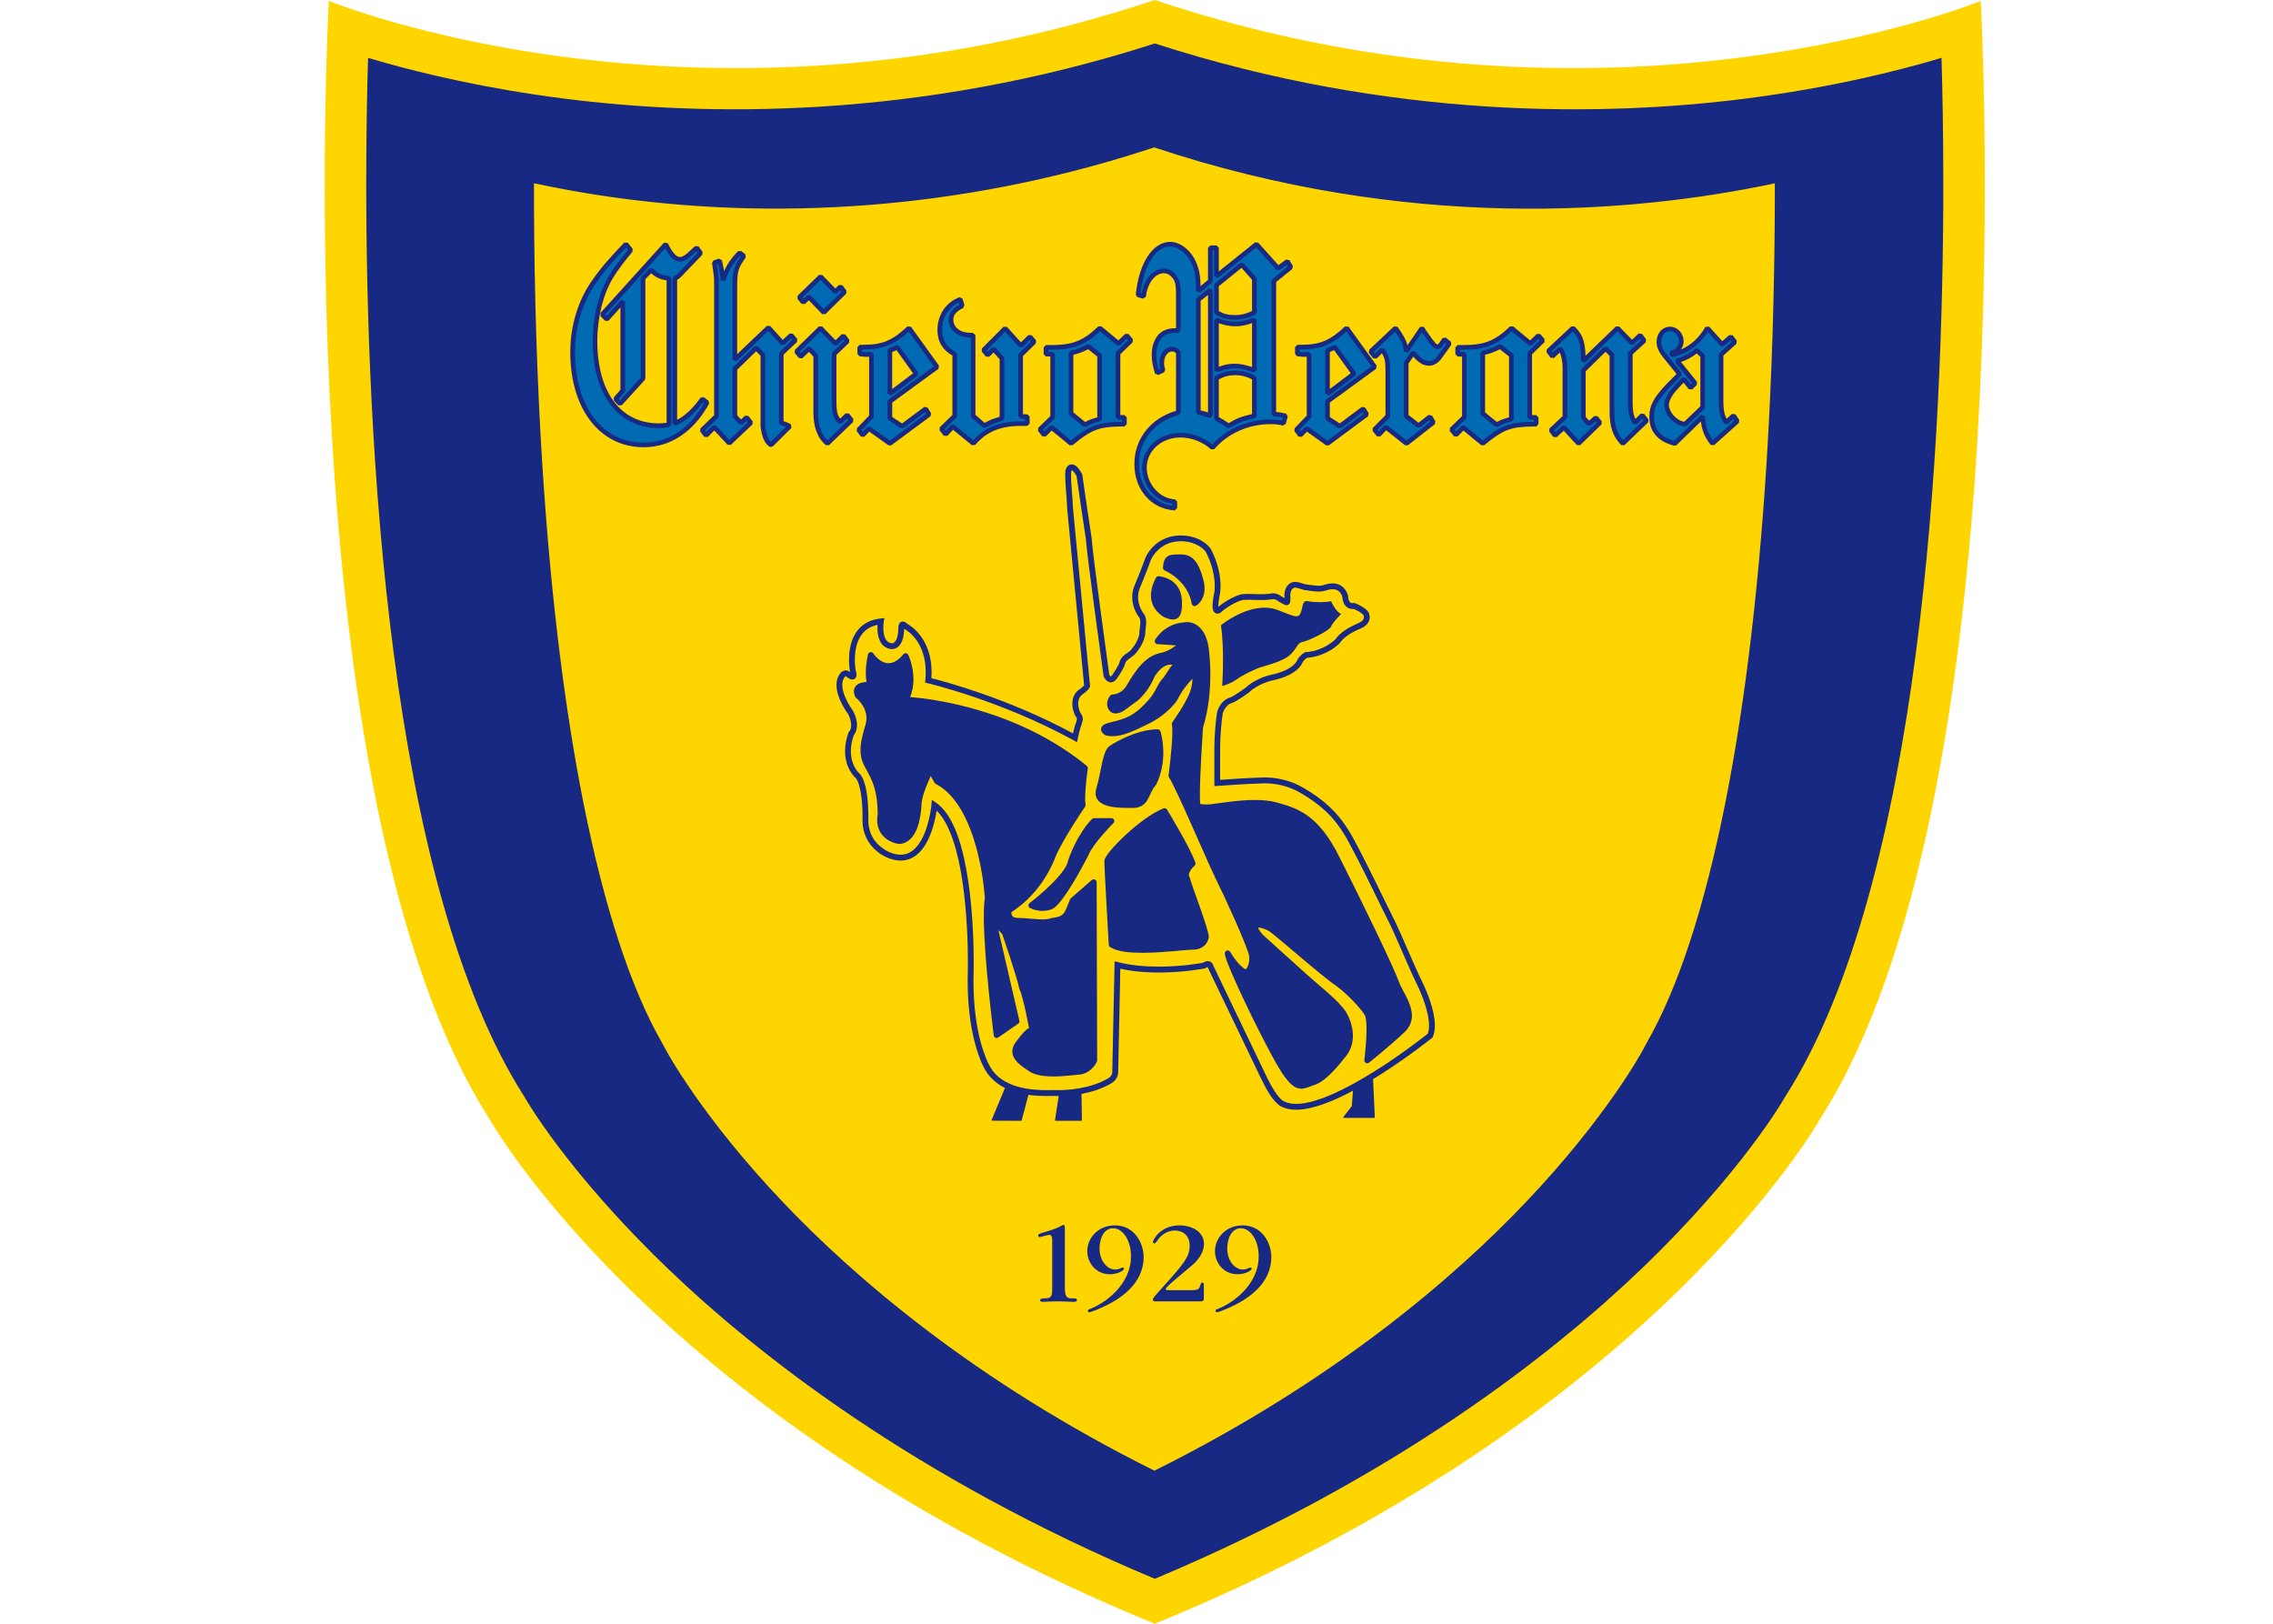 <?xml version="1.0" encoding="UTF-8" standalone="no"?>
<!-- Created with Inkscape (http://www.inkscape.org/) -->

<svg
   xmlns:dc="http://purl.org/dc/elements/1.1/"
   xmlns:cc="http://creativecommons.org/ns#"
   xmlns:rdf="http://www.w3.org/1999/02/22-rdf-syntax-ns#"
   xmlns:svg="http://www.w3.org/2000/svg"
   xmlns="http://www.w3.org/2000/svg"
   version="1.0"
   width="280"
   height="200"
   viewBox="0 0 280 200"
   id="Ebene_1"
   xml:space="preserve"><defs
     id="defs91" /><path
     d="m 142.25,200 c 61.239,-25.044 81.97,-62.195 81.97,-62.195 C 249.508,98.256 243.995,0.109 243.995,0.109 c 0,0 -45.511,18.705 -101.745,-0.109 C 86.017,18.814 40.508,0.11 40.508,0.11 c 0,0 -5.513,98.147 19.773,137.695 0,-3.6e-4 20.734,37.151 81.969,62.195"
     id="path3"
     style="fill:#ffd500" /><path
     d="m 69.652,12.166 c -9.823,-1.242 -17.681,-3.144 -22.546,-4.526 -0.632,-0.18 -1.214,-0.348 -1.769,-0.511 -0.115,3.844 -0.222,9.152 -0.222,15.496 0,30.9 2.556,85.997 19.459,112.435 l 0.152,0.25 c 0.049,0.09 5.183,9.07 17.486,20.891 11.114,10.677 30.502,25.876 60.039,38.264 29.538,-12.389 48.926,-27.587 60.041,-38.264 12.302,-11.821 17.435,-20.801 17.483,-20.891 l 0.152,-0.25 c 16.904,-26.438 19.46,-81.535 19.46,-112.435 0,-6.345 -0.107,-11.652 -0.222,-15.499 -5.364,1.61 -13.715,3.701 -24.319,5.041 -17.005,2.147 -43.288,2.658 -72.596,-6.814 -29.306,9.471 -55.588,8.96 -72.599,6.813"
     id="path5"
     style="fill:#172983" /><path
     d="m 75.488,24.297 c -3.297,-0.461 -6.531,-1.054 -9.711,-1.722 0,0.115 0,0.225 0,0.34 0,8.669 0.184,19.256 0.805,30.52 1.927,34.943 7.251,61.594 14.987,75.036 l 0.478,0.891 -0.063,-0.126 c 0.044,0.084 4.345,8.222 14.584,18.966 8.708,9.14 23.496,21.942 45.637,32.942 22.14,-11 36.928,-23.802 45.636,-32.942 10.236,-10.745 14.541,-18.882 14.586,-18.966 l -0.065,0.126 0.477,-0.891 c 7.736,-13.442 13.06,-40.091 14.985,-75.034 0.624,-11.267 0.812,-21.852 0.812,-30.523 0,-0.112 -0.003,-0.216 -0.003,-0.331 -17.792,3.765 -45.283,5.948 -76.455,-4.428 -21.49,7.125 -44.43,9.267 -66.691,6.142"
     id="path7"
     style="fill:#ffd500" /><path
     d="m 129.618,153.11 c 0,-0.61 0,-1.009 -0.357,-1.009 -0.193,0 -1.156,0.281 -1.186,0.281 -0.149,0 -0.178,-0.132 -0.178,-0.205 0,-0.152 0.09,-0.208 0.637,-0.371 0.653,-0.194 1.441,-0.433 1.93,-0.669 0.357,-0.18 0.385,-0.253 0.518,-0.253 0.193,0 0.193,0.135 0.193,0.385 v 7.314 c 0,1.057 0.195,1.338 0.832,1.338 0.459,0 0.653,0 0.653,0.208 0,0.222 -0.236,0.222 -0.429,0.222 -0.299,0 -0.982,-0.059 -2.168,-0.059 -0.638,0 -1.455,0.059 -1.588,0.059 -0.15,0 -0.343,0 -0.343,-0.208 0,-0.222 0.386,-0.222 0.565,-0.222 0.86,0 0.92,-0.295 0.92,-1.248 v -5.563"
     id="path9"
     style="fill:#172983" /><path
     d="m 136.117,160.871 c -0.52,0.25 -1.678,0.756 -1.916,0.756 -0.16,0 -0.193,-0.101 -0.193,-0.163 0,-0.104 0.06,-0.163 0.225,-0.222 1.735,-0.638 5.087,-2.894 5.087,-6.513 0,-2.003 -1.039,-3.445 -2.196,-3.445 -1.231,0 -1.675,1.442 -1.675,2.467 0,1.644 1.007,2.625 1.928,2.625 0.326,0 0.551,-0.104 0.785,-0.208 0.032,-0.014 0.104,-0.042 0.164,-0.042 0.074,0 0.132,0.07 0.132,0.146 0,0.205 -0.77,0.68 -1.719,0.68 -1.782,0 -2.803,-1.453 -2.803,-2.833 0,-1.705 1.425,-3.189 3.38,-3.189 2.478,0 3.563,2.239 3.563,3.903 3.7e-4,3.321 -2.937,5.164 -4.762,6.038"
     id="path11"
     style="fill:#172983" /><path
     d="m 148.298,159.949 c 0,0.152 -0.028,0.343 -0.371,0.343 h -5.608 c -0.132,0 -0.31,-0.031 -0.31,-0.191 0,-0.211 0.206,-0.433 1.378,-1.725 2.447,-2.725 3.161,-3.605 3.161,-4.912 0,-1.734 -1.396,-1.899 -1.827,-1.899 -0.917,0 -1.661,0.537 -2.078,1.129 -0.264,0.385 -0.339,0.461 -0.457,0.461 -0.107,0 -0.164,-0.104 -0.164,-0.18 0,-0.236 0.92,-2.045 3.264,-2.045 1.512,0 3.026,0.773 3.026,2.27 0,1.366 -1.158,2.388 -1.425,2.61 l -2.284,1.93 c -0.475,0.399 -1.007,0.919 -1.007,1.023 0,0.135 0.101,0.149 0.414,0.149 h 2.922 c 0.714,0 0.832,-0.222 0.95,-0.669 0.062,-0.177 0.104,-0.267 0.236,-0.267 0.18,0 0.18,0.225 0.18,0.329 v 1.644"
     id="path13"
     style="fill:#172983" /><path
     d="m 151.844,160.871 c -0.52,0.25 -1.675,0.756 -1.916,0.756 -0.16,0 -0.191,-0.101 -0.191,-0.163 0,-0.104 0.062,-0.163 0.225,-0.222 1.734,-0.638 5.089,-2.894 5.089,-6.513 0,-2.003 -1.043,-3.445 -2.197,-3.445 -1.234,0 -1.675,1.442 -1.675,2.467 0,1.644 1.006,2.625 1.928,2.625 0.329,0 0.548,-0.104 0.784,-0.208 0.034,-0.014 0.107,-0.042 0.166,-0.042 0.076,0 0.132,0.07 0.132,0.146 0,0.205 -0.77,0.68 -1.719,0.68 -1.782,0 -2.804,-1.453 -2.804,-2.833 0,-1.705 1.425,-3.189 3.383,-3.189 2.478,0 3.56,2.239 3.56,3.903 3.7e-4,3.321 -2.936,5.164 -4.762,6.038"
     id="path15"
     style="fill:#172983" /><path
     d="m 87.273,49.353 -0.59,-0.438 -0.409,0.073 c -0.724,1.123 -1.881,2.231 -2.863,2.721 v -17.249 c 0.113,-0.055 0.216,-0.115 0.332,-0.216 0.167,-0.143 0.363,-0.353 0.774,-0.791 l 2.002,-2.082 0.022,-0.369 -0.492,-0.655 -0.42,-0.039 -0.955,0.874 c -0.395,0.343 -0.719,0.482 -0.893,0.476 -0.404,0.024 -0.938,-0.468 -1.514,-1.702 l -0.469,-0.069 -7.826,8.657 0.005,0.388 0.561,0.585 0.417,-0.007 1.474,-1.64 v 10.146 l -0.815,0.939 0.009,0.383 0.558,0.585 0.416,-0.005 2.825,-3.104 0.074,-0.192 v -12.23 l 0.713,-0.736 c 0.592,0.522 1.132,0.763 1.909,0.874 v 17.541 c -0.373,0.051 -0.603,0.075 -0.998,0.075 -4.608,-0.008 -7.517,-3.773 -7.539,-10.089 -0.001,-2.949 0.718,-5.865 1.994,-7.922 0.551,-0.897 1.232,-1.796 2.346,-3.147 l 0.001,-0.361 -0.593,-0.731 -0.427,-0.017 c -1.743,1.827 -2.841,3.048 -3.938,4.637 -1.746,2.426 -2.712,5.621 -2.713,8.855 0,3.445 0.882,6.363 2.458,8.435 1.572,2.072 3.855,3.283 6.569,3.279 0.004,0 0.008,0 0.011,0 3.333,0 6.162,-1.913 8.062,-5.37 l -0.079,-0.366 z"
     id="path17"
     style="fill:#172983" /><path
     d="m 96.525,51.881 v -8.201 l 1.654,-1.559 0.022,-0.391 -0.527,-0.621 -0.412,-0.024 -0.84,0.787 -1.546,-1.719 -0.408,-0.016 -3.662,3.487 v -8.248 c 0.015,-2.013 0.098,-2.316 1.064,-3.667 l -0.057,-0.395 -0.525,-0.401 -0.379,0.029 c -0.789,0.818 -1.303,1.543 -1.704,2.446 -0.069,-0.407 -0.149,-0.765 -0.28,-1.327 l -0.367,-0.206 -0.656,0.219 -0.192,0.311 c 0.264,1.843 0.258,1.64 0.26,2.699 v 16.058 l -1.689,1.632 -0.029,0.376 0.495,0.658 0.429,0.03 0.81,-0.813 1.64,1.757 0.404,0.012 2.662,-2.517 0.027,-0.385 -0.527,-0.66 -0.419,-0.029 -0.483,0.462 -0.482,-0.514 v -5.612 l 2.34,-2.273 0.542,0.555 7.2e-4,8.656 c 0.028,0.044 0.075,1.885 1.138,2.574 l 0.345,-0.043 2.322,-2.301 -0.078,-0.46 c -0.375,-0.179 -0.565,-0.275 -0.893,-0.366 z"
     id="path19"
     style="fill:#172983" /><polygon
     points="174.245,98.418 169.779,93.821 168.663,93.805 161.384,100.882 161.317,101.938 162.688,103.657 163.849,103.736 165.186,102.458 169.737,107.152 170.855,107.167 177.951,100.198 178.03,99.165 176.67,97.336 175.495,97.235 "
     transform="matrix(0.361,0,0,0.361,40,-5.3387182e-6)"
     id="polygon21"
     style="fill:#172983" /><path
     d="m 104.16,50.913 -0.655,0.645 c -0.335,-0.376 -0.462,-0.858 -0.47,-1.976 v -5.867 l 1.554,-1.486 0.032,-0.375 -0.492,-0.661 -0.426,-0.035 -0.783,0.753 -1.643,-1.696 -0.403,-0.006 -2.959,2.886 -0.018,0.387 0.527,0.624 0.416,0.021 0.811,-0.787 0.548,0.585 v 6.789 c -0.004,1.871 0.48,3.22 1.544,4.125 l 0.382,-0.011 2.961,-2.849 0.025,-0.384 -0.527,-0.658 -0.422,-0.026 z"
     id="path23"
     style="fill:#172983" /><path
     d="m 111.79,40.206 c -1.893,1.761 -3.104,2.252 -5.393,2.263 h -0.491 l -0.285,0.285 v 0.84 l 0.253,0.283 c 0.33,0.037 0.581,0.071 0.754,0.072 0.163,3.6e-4 0.286,3.6e-4 0.437,-0.008 v 7.243 l -1.497,1.562 -0.023,0.367 0.492,0.658 0.432,0.029 0.618,-0.63 2.368,1.686 0.335,-0.004 4.832,-3.579 0.073,-0.379 -0.429,-0.694 -0.412,-0.078 -2.733,2.036 -1.214,-0.793 v -1.78 l 5.698,-4.155 0.062,-0.397 -3.449,-4.786 -0.427,-0.041 z m -1.886,7.71 v -4.565 c 0.208,-0.081 0.341,-0.142 0.531,-0.218 l 2.042,2.846 -2.573,1.937 z"
     id="path25"
     style="fill:#172983" /><path
     d="m 126.676,41.272 -0.907,0.887 -1.739,-1.898 -0.412,-0.009 -2.661,2.667 -0.022,0.378 0.491,0.618 0.421,0.028 0.546,-0.524 0.749,0.83 v 7.093 c -0.948,0.285 -1.187,0.378 -1.85,0.745 l -1.133,-0.989 7.3e-4,-9.806 -0.285,-0.285 c -0.443,-7.2e-4 -0.647,-0.036 -0.951,-0.071 -0.901,-0.167 -1.491,-0.795 -1.49,-1.543 0.008,-0.599 0.301,-0.993 1.222,-1.461 l 0.148,-0.334 -0.231,-0.804 -0.371,-0.189 c -1.63,0.589 -2.722,2.166 -2.72,4.03 -0.012,1.418 0.648,2.478 1.842,3.163 v 7.31 l -1.558,1.52 -0.024,0.382 0.524,0.658 0.431,0.018 0.707,-0.753 2.326,1.91 0.399,-0.036 c 1.395,-1.646 3.119,-2.34 5.6,-2.346 h 0.821 l 0.285,-0.285 v -0.84 l -0.233,-0.28 c -0.224,-0.042 -0.413,-0.041 -0.513,-0.041 -0.022,0 -0.047,0 -0.075,0 v -7.158 l 1.589,-1.56 0.018,-0.388 -0.527,-0.618 -0.417,-0.019 z"
     id="path27"
     style="fill:#172983" /><path
     d="m 138.609,41.125 -0.836,0.806 -2.105,-1.738 -0.38,0.015 c -1.849,1.79 -3.189,2.282 -5.717,2.294 h -0.722 l -0.285,0.285 v 0.843 l 0.285,0.285 h 0.535 v 7.336 l -1.492,1.453 -0.023,0.383 0.527,0.655 0.423,0.023 0.735,-0.731 2.202,1.809 0.364,-0.002 c 2.333,-1.951 3.322,-2.293 6.094,-2.308 h 0.296 l 0.285,-0.284 v -0.841 l -0.285,-0.285 h -0.504 v -7.485 l 1.525,-1.487 0.018,-0.389 -0.528,-0.618 -0.414,-0.02 z m -3.439,2.787 v 7.495 c -0.631,0.165 -0.94,0.274 -1.494,0.573 l -1.455,-1.182 v -7.093 c 0.771,-0.204 1.136,-0.342 1.819,-0.69 l 1.129,0.896 z"
     id="path29"
     style="fill:#172983" /><path
     d="m 158.424,31.97 -0.941,0.686 -2.489,-2.768 -0.39,-0.032 -4.466,3.575 7.2e-4,-2.911 -0.285,-0.285 h -0.759 l -0.285,0.285 v 3.956 l -0.915,0.769 c -0.026,-1.097 -0.134,-1.852 -0.373,-2.49 -0.56,-1.686 -1.957,-2.944 -3.356,-2.961 -1.13,0 -2.111,0.704 -2.833,1.844 -0.727,1.144 -1.226,2.743 -1.428,4.657 l 0.211,0.306 0.691,0.182 0.356,-0.245 c 0.187,-1.748 1.188,-2.902 2.213,-2.884 0.37,10e-4 0.712,0.167 0.998,0.514 0.37,0.421 0.487,0.812 0.493,1.975 v 4.283 c -0.587,0.01 -0.961,0.063 -1.372,0.24 -1.004,0.396 -1.615,1.605 -1.62,2.965 -0.001,0.794 0.11,1.387 0.406,2.38 l 0.39,0.178 0.725,-0.326 0.151,-0.356 c -0.124,-0.348 -0.146,-0.505 -0.148,-0.817 0,-0.421 0.125,-0.782 0.309,-1.026 0.186,-0.245 0.414,-0.369 0.656,-0.369 0.227,0.008 0.313,0.041 0.504,0.207 v 7.104 c -3.082,0.886 -5.131,3.443 -5.128,6.537 -0.011,3.115 2.014,5.541 4.965,5.725 l 0.303,-0.285 v -0.801 l -0.275,-0.285 c -1.857,-0.057 -3.476,-1.869 -3.471,-3.916 0.004,-2.014 1.788,-3.694 4.153,-3.697 1.333,-0.002 2.793,0.561 3.751,1.458 l 0.409,-0.022 c 1.718,-1.979 4.268,-3.08 6.949,-3.08 0.58,10e-4 0.903,0.034 1.514,0.176 l 0.339,-0.199 0.259,-0.91 -0.208,-0.355 c -0.525,-0.126 -0.778,-0.178 -1.226,-0.212 v -15.997 l 1.999,-1.628 0.063,-0.371 -0.43,-0.694 -0.411,-0.08 z m -9.614,4.359 v 14.481 c -0.316,-0.115 -0.549,-0.172 -0.908,-0.251 v -13.512 l 0.908,-0.718 z m 1.329,3.482 c 0.719,0.264 1.327,0.38 2.081,0.378 0.63,7.3e-4 1.237,-0.118 2.014,-0.389 v 5.408 c -0.876,-0.28 -1.473,-0.406 -2.148,-0.405 -0.694,-0.002 -1.265,0.115 -1.946,0.375 v -5.368 z m 2.803,-6.819 1.291,1.467 v 3.844 c -0.756,0.365 -1.386,0.509 -2.081,0.51 -0.887,-0.003 -1.42,-0.142 -2.014,-0.493 v -3.065 l 2.804,-2.263 z m -2.803,13.731 c 0.748,-0.392 1.275,-0.506 2.081,-0.51 0.639,0.002 1.204,0.117 2.014,0.515 v 4.271 c -1.266,0.288 -1.963,0.559 -2.89,1.125 -0.494,-0.352 -0.738,-0.495 -1.205,-0.742 v -4.659 z"
     id="path31"
     style="fill:#172983" /><path
     d="m 167.761,50.12 -2.735,2.036 -1.213,-0.793 v -1.781 l 5.702,-4.154 0.064,-0.397 -3.456,-4.785 -0.426,-0.041 c -1.89,1.761 -3.103,2.252 -5.391,2.264 h -0.492 l -0.285,0.285 v 0.84 l 0.253,0.283 c 0.329,0.037 0.579,0.071 0.754,0.073 0.164,0 0.286,-3.6e-4 0.437,-0.009 v 7.244 l -1.497,1.561 -0.023,0.369 0.495,0.657 0.431,0.028 0.616,-0.629 2.367,1.685 0.335,-0.003 4.83,-3.58 0.073,-0.378 -0.427,-0.694 -0.413,-0.079 z m -3.948,-2.205 v -4.566 c 0.207,-0.081 0.341,-0.142 0.531,-0.218 l 2.045,2.846 -2.575,1.937 z"
     id="path33"
     style="fill:#172983" /><path
     d="m 178.727,42.093 -0.624,-0.509 -0.419,0.066 -0.328,0.509 c -0.081,0.122 -0.157,0.196 -0.212,0.234 -0.055,0.04 -0.074,0.034 -0.074,0.04 -0.011,10e-4 -0.079,-7.2e-4 -0.269,-0.204 -0.184,-0.196 -0.452,-0.556 -0.844,-1.135 l -0.293,-0.398 -0.254,-0.428 -0.48,-0.015 -1.552,2.28 c -0.177,-0.68 -0.511,-1.291 -1.236,-2.287 l -0.426,-0.041 -3.06,2.885 -0.028,0.385 0.525,0.66 0.423,0.026 0.651,-0.641 c 0.359,0.548 0.435,0.982 0.443,2.116 v 5.507 l -1.56,1.563 -0.02,0.38 0.525,0.655 0.429,0.016 0.711,-0.759 2.323,1.846 0.353,10e-4 3.318,-2.594 0.068,-0.373 -0.424,-0.694 -0.418,-0.076 -1.239,0.963 -1.226,-0.95 v -6.345 l 0.586,-0.852 c 0.645,0.765 1.262,1.124 1.953,1.121 0.582,-0.004 1.176,-0.353 1.554,-0.934 l 1.175,-1.635 -0.051,-0.387 z"
     id="path35"
     style="fill:#172983" /><path
     d="m 189.324,41.125 -0.834,0.806 -2.102,-1.736 -0.38,0.015 c -1.854,1.79 -3.193,2.282 -5.718,2.294 h -0.725 l -0.285,0.285 v 0.843 l 0.285,0.284 h 0.541 v 7.336 l -1.495,1.453 -0.024,0.383 0.526,0.655 0.423,0.024 0.739,-0.732 2.201,1.809 0.365,-0.002 c 2.332,-1.95 3.321,-2.292 6.093,-2.307 h 0.298 l 0.284,-0.285 v -0.84 l -0.284,-0.285 h -0.508 v -7.485 l 1.527,-1.487 0.018,-0.389 -0.528,-0.619 -0.415,-0.019 z m -3.436,2.787 v 7.495 c -0.63,0.164 -0.939,0.273 -1.493,0.572 l -1.455,-1.181 v -7.093 c 0.773,-0.204 1.136,-0.341 1.818,-0.689 l 1.13,0.896 z"
     id="path37"
     style="fill:#172983" /><path
     d="m 202.112,50.95 -0.647,0.64 c -0.238,-0.418 -0.348,-1.011 -0.349,-2.041 v -5.905 l 1.617,-1.486 0.035,-0.38 -0.492,-0.655 -0.422,-0.037 -0.813,0.759 -1.581,-1.628 -0.402,-0.007 -3.741,3.603 c -0.068,-1.824 -0.388,-2.648 -1.35,-3.599 l -0.397,-0.008 -3.023,2.816 -0.034,0.38 0.492,0.655 0.424,0.035 0.711,-0.677 c 0.202,0.41 0.359,1.148 0.353,2.042 v 5.794 l -1.621,1.523 -0.033,0.379 0.495,0.658 0.419,0.039 0.875,-0.796 1.618,1.764 0.408,0.012 2.63,-2.554 0.025,-0.381 -0.495,-0.624 -0.413,-0.035 -0.642,0.577 -0.428,-0.474 v -5.613 l 2.446,-2.39 0.502,0.49 7.2e-4,6.818 c -0.008,1.933 0.418,3.146 1.429,4.179 l 0.402,0.008 2.923,-2.813 0.025,-0.383 -0.522,-0.657 -0.423,-0.026 z"
     id="path39"
     style="fill:#172983" /><path
     d="m 213.789,51.032 -0.429,-0.053 -0.664,0.604 c -0.29,-0.55 -0.4,-1.135 -0.402,-2.11 v -5.681 l 1.61,-1.446 0.038,-0.382 -0.488,-0.657 -0.416,-0.045 -0.874,0.762 -1.622,-1.8 -0.457,0.046 c -0.802,1.359 -1.772,2.242 -3.022,2.784 0.212,-0.292 0.333,-0.648 0.333,-1.029 -0.003,-0.949 -0.729,-1.775 -1.667,-1.783 -0.963,10e-4 -1.66,0.823 -1.662,1.853 -0.004,0.707 0.283,1.311 1.05,2.227 l 1.409,1.738 -1.162,1.17 c -1.592,1.649 -2.192,2.698 -2.187,4.07 -0.022,1.826 1.027,3.093 3.07,3.599 l 0.271,-0.071 3.003,-2.917 c 0.155,1.149 0.477,1.951 1.209,2.887 l 0.415,0.038 3.057,-2.739 0.047,-0.37 -0.46,-0.693 z m -6.4,-3.9 0.649,0.805 0.422,0.024 0.56,-0.551 0.022,-0.382 -1.977,-2.451 c 0.805,-0.273 1.243,-0.509 1.959,-1.046 l 0.432,0.436 v 6.08 l -1.986,1.902 c -0.947,-0.154 -1.904,-1.203 -1.883,-2.112 -0.011,-0.441 0.405,-1.262 1.166,-2.029 l 0.637,-0.676 z"
     id="path41"
     style="fill:#172983" /><path
     d="m 83.22,52.408 -0.378,-0.268 v -17.86 l 0.165,-0.259 c 0.208,-0.098 0.249,-0.11 0.366,-0.208 0.121,-0.103 0.32,-0.311 0.731,-0.75 l 1.837,-1.91 -0.158,-0.21 -0.73,0.668 c -0.451,0.382 -0.852,0.613 -1.27,0.62 -0.755,-0.022 -1.303,-0.625 -1.84,-1.65 l -7.369,8.151 0.165,0.172 1.766,-1.964 0.497,0.19 v 10.995 l -0.069,0.187 -0.715,0.824 0.168,0.176 2.546,-2.797 v -12.233 l 0.08,-0.198 0.986,-1.02 0.401,-0.008 c 0.711,0.664 1.081,0.827 2.04,0.943 l 0.253,0.283 v 18.042 l -0.246,0.283 c -0.522,0.073 -0.813,0.116 -1.321,0.115 -2.479,0.004 -4.537,-1.042 -5.939,-2.904 -1.405,-1.861 -2.169,-4.516 -2.17,-7.755 0.001,-3.041 0.732,-6.043 2.079,-8.222 0.548,-0.889 1.21,-1.769 2.243,-3.03 l -0.242,-0.298 c -1.609,1.694 -2.633,2.848 -3.662,4.338 -1.67,2.318 -2.609,5.406 -2.609,8.527 0.017,6.711 3.398,11.143 8.457,11.145 3.04,-0.004 5.614,-1.667 7.453,-4.86 l -0.15,-0.112 c -0.892,1.267 -2.188,2.441 -3.363,2.859 z"
     id="path43"
     style="fill:#006ab2" /><path
     d="m 95.956,52.102 v -8.545 l 0.089,-0.207 1.547,-1.459 -0.158,-0.187 -0.834,0.782 -0.407,-0.017 -1.544,-1.719 -3.931,3.743 -0.482,-0.206 v -8.912 c -0.014,-1.885 0.146,-2.569 1.009,-3.778 l -0.1,-0.077 c -0.914,0.989 -1.369,1.786 -1.797,3.101 l -0.554,-0.053 c -0.118,-0.973 -0.18,-1.318 -0.354,-2.076 l -0.133,0.044 c 0.228,1.569 0.232,1.533 0.232,2.545 v 16.179 l -0.087,0.205 -1.595,1.542 0.146,0.194 0.787,-0.79 0.41,0.007 1.646,1.763 2.264,-2.141 -0.169,-0.212 -0.466,0.445 -0.405,-0.012 -0.756,-0.806 -0.078,-0.195 v -5.845 l 0.086,-0.204 2.63,-2.554 0.403,0.005 0.822,0.84 0.081,0.2 -7.2e-4,8.751 c 0.002,0 0.032,0.429 0.166,0.919 0.104,0.4 0.29,0.819 0.525,1.054 l 1.857,-1.84 c -0.199,-0.09 -0.333,-0.137 -0.63,-0.208 l -0.219,-0.277 z"
     id="path45"
     style="fill:#006ab2" /><path
     d="m 103.706,52.159 -0.385,0.014 c -0.64,-0.536 -0.865,-1.266 -0.856,-2.592 v -5.988 l 0.088,-0.206 1.46,-1.396 -0.148,-0.199 -0.754,0.726 -0.402,-0.008 -1.642,-1.694 -2.565,2.501 0.159,0.188 0.799,-0.776 0.406,0.009 0.823,0.88 0.077,0.194 v 6.901 c 0.003,1.658 0.378,2.75 1.155,3.518 l 2.579,-2.483 -0.167,-0.208 -0.63,0.619 z"
     id="path47"
     style="fill:#006ab2" /><polygon
     points="173.656,100.077 169.197,95.485 162.996,101.514 163.382,102 164.665,100.777 165.775,100.797 170.316,105.483 176.355,99.555 175.936,98.991 174.764,100.099 "
     transform="matrix(0.361,0,0,0.361,40,-5.3387182e-6)"
     id="polygon49"
     style="fill:#006ab2" /><path
     d="m 106.397,43.038 h -0.207 v 0.301 c 0.209,0.024 0.37,0.041 0.437,0.039 0.265,0 0.373,7.3e-4 0.693,-0.032 l 0.314,0.283 v 7.668 l -0.08,0.197 -1.409,1.47 0.148,0.198 0.556,-0.567 0.369,-0.033 2.398,1.706 4.455,-3.301 -0.128,-0.207 -2.644,1.97 -0.326,0.011 -1.51,-0.986 -0.129,-0.238 v -2.079 l 0.117,-0.231 5.585,-4.073 -3.095,-4.294 c -1.81,1.649 -3.267,2.208 -5.546,2.197 z m 6.645,3.228 -3.251,2.448 -0.456,-0.227 v -5.333 l 0.188,-0.268 c 0.379,-0.138 0.506,-0.212 0.917,-0.365 l 0.331,0.102 2.332,3.251 -0.06,0.393 z"
     id="path51"
     style="fill:#006ab2" /><path
     d="m 125.958,42.772 -0.409,-0.011 -1.738,-1.897 -2.271,2.276 0.139,0.175 0.532,-0.511 0.409,0.014 1.019,1.13 0.074,0.191 v 7.415 l -0.203,0.272 c -1.228,0.371 -1.256,0.38 -2.114,0.856 l -0.326,-0.034 -1.381,-1.205 -0.098,-0.215 v -9.656 c -0.306,-0.013 -0.514,-0.044 -0.749,-0.072 -1.123,-0.195 -1.977,-1.034 -1.977,-2.107 -0.008,-0.798 0.47,-1.402 1.327,-1.864 l -0.078,-0.272 c -1.24,0.577 -2.059,1.848 -2.061,3.378 0.011,1.299 0.543,2.11 1.692,2.745 l 0.149,0.25 v 7.598 l -0.086,0.204 -1.46,1.425 0.158,0.198 0.664,-0.707 0.389,-0.025 2.317,1.903 c 1.469,-1.631 3.373,-2.343 5.851,-2.336 h 0.535 v -0.303 c -0.068,-0.004 -0.128,-0.004 -0.176,-0.004 -0.098,-7.2e-4 -0.202,0.002 -0.283,0.025 l -0.362,-0.274 v -7.598 l 0.085,-0.204 1.485,-1.457 -0.157,-0.184 -0.898,0.879 z"
     id="path53"
     style="fill:#006ab2" /><path
     d="m 137.986,42.517 -0.379,0.015 -2.104,-1.737 c -1.819,1.728 -3.416,2.289 -5.932,2.277 h -0.438 v 0.273 h 0.536 l 0.285,0.285 v 7.741 l -0.087,0.204 -1.392,1.356 0.166,0.206 0.693,-0.689 0.381,-0.018 2.218,1.822 c 2.228,-1.865 3.539,-2.303 6.28,-2.288 h 0.011 v -0.271 h -0.503 l -0.285,-0.285 v -7.89 l 0.086,-0.204 1.42,-1.385 -0.158,-0.185 -0.8,0.772 z m -2.246,9.11 -0.214,0.275 c -0.858,0.223 -1.023,0.272 -1.742,0.668 l -0.318,-0.028 -1.709,-1.388 -0.105,-0.221 v -7.449 l 0.213,-0.276 c 0.986,-0.257 1.227,-0.346 2.078,-0.784 l 0.308,0.03 1.381,1.096 0.108,0.223 v 7.854 z"
     id="path55"
     style="fill:#006ab2" /><path
     d="m 157.61,33.268 -0.38,-0.039 -2.481,-2.759 -4.718,3.777 -0.463,-0.223 v -3.219 h -0.189 v 3.804 l -0.102,0.218 -1.478,1.241 -0.468,-0.218 c 0,-1.413 -0.102,-2.255 -0.349,-2.906 -0.487,-1.518 -1.787,-2.596 -2.818,-2.58 -0.877,0 -1.686,0.538 -2.353,1.581 -0.633,0.993 -1.105,2.429 -1.314,4.168 l 0.142,0.038 c 0.289,-1.743 1.351,-3.049 2.735,-3.066 0.552,-10e-4 1.067,0.266 1.43,0.713 0.488,0.538 0.636,1.17 0.63,2.345 v 4.566 l -0.285,0.285 c -0.757,0.001 -1.051,0.035 -1.445,0.2 -0.694,0.253 -1.268,1.24 -1.264,2.437 0.001,0.657 0.073,1.122 0.293,1.904 l 0.192,-0.086 c -0.075,-0.264 -0.1,-0.492 -0.098,-0.758 10e-4,-1.049 0.62,-1.95 1.533,-1.965 0.009,0 0.019,-3.7e-4 0.028,-3.7e-4 0.384,0 0.692,0.176 0.958,0.446 l 0.087,0.206 v 7.448 l -0.213,0.276 c -2.981,0.78 -4.911,3.144 -4.915,6.044 0.011,2.765 1.661,4.815 4.129,5.126 v -0.224 c -2.088,-0.24 -3.742,-2.226 -3.746,-4.464 0.003,-2.37 2.092,-4.262 4.723,-4.267 1.392,0.003 2.853,0.531 3.922,1.419 1.828,-1.977 4.449,-3.062 7.188,-3.062 0.513,-10e-4 0.885,0.029 1.378,0.13 l 0.104,-0.364 c -0.402,-0.091 -0.593,-0.117 -1.105,-0.147 l -0.269,-0.284 v -16.399 l 0.106,-0.221 1.91,-1.556 -0.136,-0.22 -0.9,0.656 z m -8.231,17.961 -0.394,0.263 c -0.614,-0.253 -0.765,-0.278 -1.431,-0.426 l -0.223,-0.278 v -13.878 l 0.108,-0.223 1.478,-1.169 0.461,0.223 v 15.488 z m 5.424,0 -0.224,0.278 c -1.469,0.327 -2.062,0.558 -3.096,1.203 l -0.318,-0.011 c -0.655,-0.472 -0.819,-0.562 -1.444,-0.892 l -0.152,-0.252 v -5.002 l 0.146,-0.249 c 0.88,-0.494 1.586,-0.663 2.505,-0.659 0.76,-0.002 1.486,0.165 2.429,0.655 l 0.155,0.253 v 4.675 z m 0,-5.625 -0.376,0.27 c -1.08,-0.363 -1.661,-0.499 -2.342,-0.499 -0.749,0.001 -1.279,0.134 -2.119,0.491 l -0.397,-0.262 v -6.209 l 0.393,-0.263 c 0.869,0.356 1.437,0.488 2.257,0.489 0.645,-7.3e-4 1.256,-0.134 2.197,-0.492 l 0.387,0.266 v 6.21 z m 0,-7.123 -0.155,0.253 c -0.882,0.454 -1.665,0.651 -2.496,0.649 -0.011,0 -0.022,0 -0.033,0 -0.998,0 -1.706,-0.202 -2.419,-0.663 l -0.131,-0.24 v -3.361 l 0.106,-0.222 3.122,-2.52 0.393,0.034 1.543,1.753 0.071,0.188 v 4.128 z"
     id="path57"
     style="fill:#006ab2" /><path
     d="m 165.208,52.732 -0.326,0.01 -1.509,-0.986 -0.129,-0.238 v -2.08 l 0.117,-0.23 5.59,-4.073 -3.101,-4.293 c -1.808,1.649 -3.266,2.208 -5.544,2.197 h -0.207 v 0.301 c 0.208,0.024 0.369,0.041 0.438,0.04 0.266,-7.2e-4 0.37,0 0.693,-0.032 l 0.314,0.283 v 7.668 l -0.08,0.197 -1.408,1.469 0.15,0.199 0.555,-0.567 0.369,-0.032 2.397,1.706 4.454,-3.301 -0.127,-0.206 -2.644,1.969 z m -1.964,-9.579 0.188,-0.268 c 0.378,-0.137 0.509,-0.213 0.917,-0.364 l 0.331,0.1 2.336,3.251 -0.06,0.393 -3.254,2.447 -0.456,-0.227 v -5.333 z"
     id="path59"
     style="fill:#006ab2" /><path
     d="m 177.069,43.002 c -0.253,-0.001 -0.465,-0.147 -0.685,-0.384 -0.227,-0.244 -0.501,-0.616 -0.892,-1.196 l -0.295,-0.399 -0.016,-0.024 -0.033,-0.056 -1.686,2.479 -0.518,-0.122 c -0.126,-0.882 -0.295,-1.339 -1.076,-2.456 l -2.631,2.481 0.165,0.208 0.666,-0.655 0.426,0.03 c 0.597,0.765 0.756,1.412 0.746,2.728 v 5.625 l -0.084,0.201 -1.463,1.466 0.16,0.2 0.666,-0.71 0.385,-0.028 2.353,1.869 2.941,-2.299 -0.126,-0.205 -1.162,0.903 h -0.349 l -1.512,-1.171 -0.111,-0.225 v -6.573 l 0.051,-0.162 0.854,-1.242 0.462,-0.011 c 0.709,0.925 1.21,1.201 1.743,1.202 0.34,0.005 0.797,-0.236 1.084,-0.685 l 1.026,-1.429 -0.17,-0.138 -0.157,0.244 c -0.227,0.338 -0.474,0.524 -0.762,0.533 z"
     id="path61"
     style="fill:#006ab2" /><path
     d="m 188.704,42.518 -0.381,0.014 -2.102,-1.737 c -1.822,1.729 -3.418,2.288 -5.932,2.277 h -0.44 v 0.273 h 0.541 l 0.285,0.285 v 7.741 l -0.087,0.204 -1.396,1.356 0.165,0.206 0.697,-0.691 0.382,-0.017 2.216,1.822 c 2.226,-1.865 3.54,-2.303 6.28,-2.288 h 0.013 v -0.271 h -0.507 l -0.285,-0.285 v -7.89 l 0.086,-0.204 1.422,-1.384 -0.158,-0.185 -0.799,0.773 z m -2.246,9.109 -0.215,0.276 c -0.858,0.223 -1.022,0.272 -1.742,0.667 l -0.318,-0.028 -1.709,-1.388 -0.105,-0.221 v -7.449 l 0.214,-0.276 c 0.988,-0.257 1.224,-0.346 2.076,-0.783 l 0.307,0.03 1.383,1.096 0.108,0.223 v 7.853 z"
     id="path63"
     style="fill:#006ab2" /><path
     d="m 201.625,52.232 -0.419,-0.021 c -0.492,-0.59 -0.66,-1.372 -0.659,-2.663 v -6.03 l 0.092,-0.21 1.518,-1.395 -0.146,-0.195 -0.785,0.733 -0.399,-0.01 -1.578,-1.626 -4.005,3.858 -0.483,-0.201 c -0.044,-2.144 -0.208,-2.779 -1.01,-3.658 l -2.629,2.448 0.146,0.193 0.724,-0.689 0.409,0.016 c 0.446,0.518 0.655,1.465 0.662,2.671 v 5.918 l -0.09,0.208 -1.525,1.432 0.154,0.204 0.853,-0.775 0.402,0.018 1.611,1.756 2.235,-2.171 -0.147,-0.184 -0.628,0.565 -0.402,-0.021 -0.691,-0.767 -0.073,-0.191 v -5.841 l 0.086,-0.204 2.732,-2.669 h 0.398 l 0.787,0.77 0.086,0.204 v 6.938 c 0.006,1.732 0.317,2.695 1.076,3.573 l 2.525,-2.43 -0.164,-0.206 -0.662,0.654 z"
     id="path65"
     style="fill:#006ab2" /><path
     d="m 212.822,52.24 -0.43,-0.055 c -0.491,-0.742 -0.671,-1.523 -0.668,-2.713 v -5.807 l 0.094,-0.212 1.513,-1.358 -0.15,-0.202 -0.853,0.745 -0.399,-0.024 -1.555,-1.726 c -1.057,1.647 -2.461,2.636 -4.278,3.093 l -0.282,-0.086 -0.197,-0.219 0.171,-0.473 c 0.617,-0.091 1.035,-0.588 1.038,-1.178 -0.002,-0.66 -0.524,-1.212 -1.098,-1.213 -0.615,0.004 -1.081,0.491 -1.092,1.283 0.004,0.54 0.173,0.959 0.92,1.865 l 1.573,1.939 -0.019,0.38 -1.34,1.348 c -1.57,1.643 -2.02,2.492 -2.025,3.672 0.022,1.563 0.714,2.48 2.492,3.005 l 3.305,-3.21 0.482,0.18 c 0.122,1.324 0.328,2.024 0.973,2.928 l 2.642,-2.366 -0.141,-0.212 -0.676,0.615 z m -2.796,-2.071 -0.088,0.205 -2.172,2.08 -0.224,0.078 c -1.313,-0.145 -2.504,-1.379 -2.526,-2.695 0.012,-0.727 0.517,-1.587 1.325,-2.424 l 0.857,-0.91 0.429,0.016 0.656,0.815 0.151,-0.149 -2.075,-2.573 0.135,-0.45 c 1.147,-0.367 1.427,-0.511 2.38,-1.235 l 0.376,0.025 0.691,0.697 0.083,0.201 v 6.32 z"
     id="path67"
     style="fill:#006ab2" /><path
     d="m 175.129,120.805 c -0.737,-1.472 -2.502,-5.682 -3.122,-6.99 -0.682,-1.294 -4.545,-9.434 -5.866,-11.52 -1.311,-2.149 -3.006,-3.769 -5.625,-5.282 -1.856,-1.068 -3.598,-1.252 -4.762,-1.252 -0.604,0 -1.069,0.049 -1.26,0.048 -0.581,3.6e-4 -3.199,0.178 -4.193,0.246 0,-0.694 0,-2.216 0,-3.624 0,-2.056 0.199,-3.795 0.331,-4.603 0.24,-0.711 0.719,-1.144 1.094,-1.229 0.361,-0.111 0.823,-0.417 1.276,-0.713 0.44,-0.294 0.816,-0.569 0.819,-0.571 l 0.018,-0.013 0.017,-0.017 c 0.598,-0.566 1.323,-0.939 1.899,-1.166 0.287,-0.113 0.537,-0.19 0.712,-0.238 0.175,-0.048 0.269,-0.065 0.269,-0.066 3.005,-0.637 3.643,-1.978 3.731,-2.262 0.07,-0.122 0.214,-0.271 0.344,-0.38 0.075,-0.063 0.142,-0.112 0.189,-0.145 2.187,-0.185 3.682,-1.403 4.096,-1.889 l 0.012,-0.015 0.011,-0.015 c 0.326,-0.508 1.243,-1.178 2.35,-1.631 1.017,-0.374 1.275,-1.077 1.257,-1.432 0,-0.061 -0.005,-0.111 -0.011,-0.147 0,-0.005 0,-0.011 0,-0.017 -0.043,-0.628 -0.555,-0.923 -0.96,-1.184 -0.423,-0.248 -0.826,-0.399 -0.838,-0.403 l -0.094,-0.035 -0.098,0.018 c -0.052,0.01 -0.098,0.014 -0.138,0.014 -0.246,-0.005 -0.332,-0.129 -0.438,-0.382 -0.043,-0.12 -0.067,-0.25 -0.078,-0.348 -0.012,-0.098 -0.011,-0.151 -0.011,-0.151 v -0.059 l -0.019,-0.056 c -0.333,-1.06 -1.175,-1.461 -1.895,-1.439 -0.392,7.2e-4 -0.762,0.089 -1.072,0.192 -0.195,0.071 -0.416,0.099 -0.658,0.099 -0.501,10e-4 -1.075,-0.126 -1.608,-0.177 -0.533,-0.152 -0.873,-0.298 -1.271,-0.307 -0.279,-0.005 -0.567,0.111 -0.798,0.318 -0.576,0.528 -0.512,1.329 -0.53,1.361 v 0.057 l 0.015,0.043 c 10e-4,0.007 0.015,0.068 0.015,0.193 0,0.011 0,0.024 -3.6e-4,0.036 -0.09,-0.05 -0.194,-0.108 -0.306,-0.165 -0.296,-0.196 -0.61,-0.43 -1.083,-0.431 -0.124,0 -0.254,0.016 -0.389,0.049 -0.512,0.064 -0.751,0.064 -1.425,0.064 -0.388,0 -0.709,-0.031 -1.194,-0.031 -0.243,0 -0.524,0.008 -0.871,0.033 l -0.036,0.002 -0.031,0.009 c -1.007,0.274 -2.158,0.969 -2.82,1.544 -0.003,-0.041 -0.005,-0.085 -0.004,-0.132 -0.003,-0.59 0.214,-1.53 0.212,-1.531 l 0.004,-0.019 0.003,-0.019 c 0.036,-0.3 0.052,-0.595 0.052,-0.884 -0.004,-2.547 -1.244,-4.611 -1.258,-4.64 l -0.015,-0.026 -0.016,-0.019 c -0.808,-0.974 -2.161,-1.524 -3.586,-1.526 -0.465,0 -0.939,0.059 -1.403,0.186 -2.152,0.602 -2.936,2.48 -2.956,2.517 -0.477,1.361 -1.357,3.462 -1.359,3.466 -0.207,0.501 -0.288,0.986 -0.288,1.431 0.006,1.37 0.733,2.339 0.866,2.51 0.097,0.147 0.137,0.333 0.137,0.582 0.004,0.408 -0.123,0.932 -0.131,1.488 -0.12,0.643 -0.562,1.41 -1.065,1.973 -0.278,0.325 -1.135,0.583 -1.368,1.451 -0.042,0.182 -0.234,0.554 -0.414,0.843 -0.18,0.295 -0.343,0.523 -0.343,0.524 l -0.013,0.017 -0.009,0.016 c -0.102,0.187 -0.193,0.292 -0.249,0.338 -0.028,0.024 -0.047,0.033 -0.054,0.036 l -0.001,0.001 c 0,0 -0.002,0.003 -0.015,-0.011 -0.035,-0.022 -0.093,-0.091 -0.13,-0.155 -0.018,-0.03 -0.032,-0.056 -0.041,-0.074 -0.066,-0.482 -0.556,-4.043 -1.054,-7.78 -0.535,-4.005 -1.08,-8.244 -1.109,-8.975 l -0.001,-0.023 -0.003,-0.021 c -0.203,-1.212 -1.151,-7.801 -1.152,-7.809 l -0.01,-0.065 -0.032,-0.058 c -0.448,-0.78 -0.771,-1.136 -1.257,-1.168 -0.346,0.007 -0.54,0.244 -0.629,0.394 -0.097,0.161 -0.13,0.296 -0.136,0.315 l -0.004,0.017 -10e-4,0.011 c -0.029,0.166 -0.038,0.361 -0.038,0.598 7.2e-4,1.161 0.237,3.327 0.235,4.018 v 0.015 l 10e-4,0.015 c 0.067,0.791 1.936,20.186 2.095,21.837 -0.069,0.086 -0.229,0.25 -0.382,0.366 -0.205,0.166 -0.397,0.293 -0.397,0.294 l -0.03,0.019 -0.025,0.026 c -0.472,0.471 -0.62,1.056 -0.618,1.553 0.004,0.798 0.338,1.422 0.348,1.449 l 0.009,0.017 0.011,0.016 c 0.2,0.298 0.215,0.391 0.211,0.405 0.009,0.019 -0.041,0.155 -0.117,0.437 -0.139,0.343 -0.285,0.926 -0.38,1.337 -7.978,-4.301 -15.828,-6.393 -17.442,-6.799 0.016,-0.246 0.024,-0.483 0.024,-0.713 0.004,-4.151 -2.545,-5.734 -2.975,-5.962 -0.166,-0.171 -0.315,-0.292 -0.567,-0.305 -0.171,-0.004 -0.329,0.101 -0.396,0.197 -0.193,0.287 -0.143,0.507 -0.158,0.538 7.2e-4,1.053 -0.227,1.54 -0.406,1.747 -0.178,0.205 -0.33,0.2 -0.358,0.204 -0.474,-0.047 -0.686,-0.262 -0.865,-0.627 -0.168,-0.365 -0.223,-0.869 -0.222,-1.278 0,-0.423 0.053,-0.732 0.051,-0.733 l 0.076,-0.466 -0.469,0.051 c -1.646,0.166 -2.672,1.028 -3.215,2.049 -0.549,1.019 -0.668,2.174 -0.67,3.047 0,0.793 0.103,1.356 0.106,1.371 l 0.004,0.021 0.007,0.021 c 0.011,0.034 0.021,0.067 0.029,0.098 -0.153,-0.129 -0.347,-0.218 -0.551,-0.217 -0.463,0.021 -0.683,0.354 -0.825,0.581 -0.143,0.243 -0.211,0.463 -0.216,0.478 -0.069,0.248 -0.098,0.49 -0.098,0.732 0.018,1.648 1.232,3.3 1.422,3.564 0.303,0.592 0.391,1.044 0.391,1.377 -7.3e-4,0.312 -0.077,0.524 -0.147,0.659 -0.035,0.068 -0.068,0.114 -0.09,0.142 -0.011,0.014 -0.019,0.022 -0.023,0.027 l -0.065,0.06 -0.03,0.087 c -0.287,0.844 -0.401,1.594 -0.4,2.251 7.2e-4,2.065 1.122,3.144 1.361,3.349 0.676,0.967 0.809,3.624 0.794,4.658 0,0.281 -0.006,0.447 -0.006,0.448 -0.004,1.857 0.848,3.077 1.688,3.792 0.84,0.72 1.663,0.971 1.692,0.981 0.459,0.159 0.904,0.237 1.32,0.237 1.011,0.003 1.828,-0.468 2.43,-1.128 1.333,-1.474 1.826,-3.878 1.998,-5.025 1.633,1.551 2.658,5.104 3.187,8.76 0.595,3.999 0.67,8.112 0.67,9.917 0,0.602 -0.008,0.945 -0.008,0.947 -0.015,0.456 -0.022,0.903 -0.022,1.336 -0.001,7.559 2.151,10.974 2.184,11.026 0.617,1.02 1.474,1.707 2.41,2.177 l -1.64,3.934 c -0.009,0.021 -0.007,0.046 0.006,0.065 0.013,0.019 0.034,0.031 0.057,0.031 l 3.569,0.017 c 0.031,0 0.059,-0.021 0.067,-0.051 l 0.832,-3.146 c 0.846,0.116 1.636,0.139 2.257,0.141 0.44,0 0.802,-0.011 1.036,-0.011 -0.013,0 0.152,0.009 0.436,0.009 l -0.456,2.973 c -0.003,0.019 0.003,0.04 0.015,0.055 0.014,0.016 0.033,0.024 0.053,0.024 l 3.177,0.006 c 0.018,0 0.036,-0.008 0.049,-0.021 0.014,-0.013 0.02,-0.031 0.019,-0.05 l -0.052,-3.246 c 1.158,-0.213 2.469,-0.598 3.664,-1.294 0.767,-0.442 0.867,-1.155 0.86,-1.402 0,-0.03 -7.2e-4,-0.054 -0.002,-0.072 l 0.264,-12.649 c 1.577,0.351 3.226,0.467 4.734,0.468 3.113,-7.2e-4 5.631,-0.498 5.644,-0.5 l 0.065,-0.014 0.059,-0.036 c 0.135,-0.087 0.224,-0.115 0.264,-0.123 l 0.006,0.055 0.026,0.055 c 0.007,0.013 5.881,12.245 6.525,13.59 0.649,1.33 1.463,2.875 2.443,3.444 0.555,0.304 1.2,0.43 1.898,0.43 2,-0.011 4.515,-1.02 6.997,-2.347 l -0.151,1.913 -1.035,1.326 c -0.017,0.021 -0.019,0.049 -0.008,0.073 0.012,0.024 0.036,0.038 0.062,0.038 h 3.751 c 0.019,0 0.037,-0.007 0.05,-0.021 0.013,-0.014 0.019,-0.032 0.019,-0.051 l -0.216,-4.7 c 0.365,-0.223 0.727,-0.448 1.08,-0.673 3.441,-2.203 6.171,-4.401 6.178,-4.406 l 0.068,-0.055 0.036,-0.081 c 0.184,-0.42 0.254,-0.896 0.254,-1.395 -0.009,-1.868 -0.97,-4.182 -1.622,-5.501 z"
     id="path69"
     style="fill:#172983" /><path
     d="m 175.869,127.333 c -0.199,0.159 -0.811,0.641 -1.707,1.305 -3.289,2.46 -10.52,7.358 -14.498,7.326 -0.612,0 -1.133,-0.111 -1.55,-0.34 -0.638,-0.324 -1.543,-1.836 -2.141,-3.124 -0.623,-1.301 -6.127,-12.763 -6.505,-13.549 -0.012,-0.055 -0.037,-0.134 -0.088,-0.226 -0.076,-0.151 -0.303,-0.344 -0.589,-0.337 -0.199,0.001 -0.395,0.07 -0.613,0.2 -0.178,0.034 -0.733,0.132 -1.546,0.231 -0.999,0.122 -2.379,0.244 -3.897,0.244 -1.607,0.001 -3.371,-0.137 -4.995,-0.55 l -0.438,-0.111 -0.284,13.586 0.002,0.024 c 0,0 7.2e-4,0 7.2e-4,0.025 -0.008,0.122 -0.019,0.495 -0.503,0.78 l 0.181,0.311 -0.182,-0.31 c -2.223,1.308 -5.05,1.456 -6.101,1.454 -0.273,0 -0.421,-0.008 -0.421,-0.008 -0.275,0 -0.627,0.011 -1.056,0.011 -1.978,0.008 -5.447,-0.275 -6.945,-2.825 -0.005,-0.009 -0.031,-0.048 -0.085,-0.147 -0.38,-0.694 -1.992,-4.007 -1.992,-10.501 0,-0.425 0.008,-0.864 0.022,-1.317 0,-0.006 0.008,-0.357 0.008,-0.967 0,-1.825 -0.074,-5.963 -0.677,-10.023 -0.62,-4.057 -1.692,-8.045 -3.97,-9.631 l -0.508,-0.346 -0.053,0.612 c 0,7.2e-4 -0.033,0.386 -0.139,0.978 -0.158,0.889 -0.484,2.226 -1.078,3.304 -0.604,1.088 -1.413,1.862 -2.578,1.861 -0.327,0 -0.69,-0.06 -1.097,-0.201 -0.014,-0.005 -0.177,-0.053 -0.448,-0.187 -0.824,-0.413 -2.433,-1.478 -2.435,-3.891 0,0.008 0.006,-0.169 0.006,-0.46 -0.016,-1.112 -0.047,-3.796 -0.957,-5.116 l -0.031,-0.043 -0.041,-0.033 c 0,0 -0.007,-0.005 -0.035,-0.03 -0.198,-0.18 -1.091,-1.065 -1.092,-2.785 0,-0.555 0.093,-1.202 0.339,-1.948 0.138,-0.165 0.417,-0.586 0.417,-1.278 7.2e-4,-0.466 -0.126,-1.042 -0.48,-1.724 l -0.015,-0.029 -0.019,-0.025 c -7.3e-4,-7.2e-4 -0.325,-0.425 -0.654,-1.046 -0.33,-0.619 -0.647,-1.427 -0.644,-2.118 0,-0.186 0.022,-0.362 0.068,-0.528 -0.004,0.01 0.051,-0.158 0.146,-0.319 0.047,-0.08 0.102,-0.152 0.146,-0.189 0.047,-0.039 0.06,-0.035 0.06,-0.037 0,7.2e-4 0.033,-0.007 0.136,0.093 0.029,0.025 0.102,0.088 0.209,0.156 0.113,0.064 0.238,0.154 0.469,0.163 0.117,0.005 0.296,-0.053 0.396,-0.189 0.1,-0.132 0.12,-0.271 0.12,-0.401 -7.2e-4,-0.173 -0.038,-0.361 -0.114,-0.608 -0.015,-0.086 -0.092,-0.566 -0.091,-1.227 -0.001,-0.805 0.12,-1.855 0.582,-2.704 0.418,-0.756 1.064,-1.369 2.217,-1.606 -0.007,0.109 -0.011,0.232 -0.011,0.364 0.001,0.466 0.05,1.05 0.286,1.576 0.226,0.524 0.72,1.001 1.461,1.046 -0.001,0 0.023,0.002 0.058,0.002 0.159,0.004 0.569,-0.056 0.906,-0.456 0.319,-0.377 0.552,-0.998 0.576,-2.04 l 0.031,0.015 c 7.2e-4,0 0.027,0.013 0.095,0.053 0.478,0.292 2.527,1.67 2.532,5.29 0,0.302 -0.015,0.621 -0.046,0.956 l -0.029,0.312 0.305,0.071 c 0.006,0.001 2.239,0.522 5.614,1.664 3.374,1.142 7.874,2.902 12.367,5.368 l 0.426,0.234 0.099,-0.475 c 0,-7.2e-4 0.066,-0.318 0.158,-0.694 0.09,-0.373 0.213,-0.816 0.296,-1.006 l 0.011,-0.026 0.007,-0.028 c 0.055,-0.242 0.137,-0.369 0.147,-0.638 -0.004,-0.269 -0.119,-0.479 -0.318,-0.783 -0.018,-0.036 -0.069,-0.146 -0.125,-0.315 -0.068,-0.209 -0.136,-0.496 -0.135,-0.789 0.002,-0.361 0.091,-0.713 0.386,-1.022 0.069,-0.047 0.235,-0.164 0.417,-0.311 0.236,-0.202 0.494,-0.401 0.633,-0.716 l 0.031,-0.081 -0.008,-0.086 c -7.3e-4,-0.011 -0.509,-5.282 -1.026,-10.666 -0.515,-5.351 -1.039,-10.81 -1.078,-11.267 -0.006,-0.8 -0.236,-2.91 -0.235,-3.995 -7.3e-4,-0.2 0.009,-0.363 0.023,-0.451 0.002,-0.005 0.004,-0.013 0.008,-0.024 0.015,-0.04 0.046,-0.102 0.07,-0.13 0.001,-0.001 0.002,-0.002 0.003,-0.003 7.2e-4,7.2e-4 0.001,10e-4 0.003,0.002 0.073,0.029 0.297,0.23 0.58,0.731 0.098,0.679 0.941,6.528 1.142,7.74 0.09,1.744 2.176,16.841 2.177,16.855 l 0.006,0.044 0.017,0.042 c 0.008,0.016 0.065,0.162 0.187,0.326 0.12,0.155 0.32,0.383 0.68,0.393 0.385,-0.011 0.675,-0.283 0.928,-0.736 0.104,-0.152 0.69,-0.973 0.855,-1.596 0.039,-0.36 0.668,-0.647 1.191,-1.122 0.592,-0.67 1.099,-1.519 1.254,-2.365 l 0.006,-0.032 v -0.031 c -0.003,-0.451 0.129,-0.982 0.132,-1.525 0,-0.325 -0.054,-0.672 -0.26,-0.984 l -0.011,-0.017 -0.012,-0.015 c 0,0 -0.036,-0.043 -0.104,-0.143 -0.205,-0.3 -0.619,-1.037 -0.616,-1.934 0,-0.359 0.063,-0.746 0.233,-1.155 7.2e-4,-0.001 0.882,-2.104 1.365,-3.48 0.002,-0.003 0.039,-0.086 0.121,-0.226 0.279,-0.481 1.011,-1.492 2.355,-1.859 0.4,-0.109 0.81,-0.16 1.214,-0.16 1.227,-0.002 2.378,0.486 3.012,1.241 0.024,0.042 0.082,0.146 0.163,0.31 0.327,0.655 0.984,2.21 0.982,3.941 0,0.258 -0.014,0.52 -0.046,0.783 -0.034,0.154 -0.223,1.004 -0.225,1.67 10e-4,0.197 0.013,0.38 0.075,0.561 0.044,0.168 0.241,0.422 0.537,0.417 0.136,-7.2e-4 0.25,-0.046 0.354,-0.105 l 0.04,-0.023 0.034,-0.033 c 0.468,-0.477 1.734,-1.277 2.653,-1.525 0.316,-0.022 0.569,-0.028 0.788,-0.028 0.45,-7.2e-4 0.764,0.031 1.194,0.031 0.675,7.2e-4 0.978,0 1.541,-0.073 l 0.021,-0.003 0.021,-0.005 c 0.092,-0.022 0.168,-0.031 0.232,-0.031 0.215,-0.001 0.367,0.099 0.704,0.324 l 0.019,0.012 0.019,0.01 c 0.167,0.083 0.309,0.168 0.438,0.24 0.138,0.068 0.219,0.145 0.45,0.16 0.115,0.012 0.31,-0.079 0.376,-0.211 0.064,-0.112 0.071,-0.199 0.074,-0.28 0.022,-0.163 0.03,-0.3 0.03,-0.414 0,-0.154 -0.015,-0.262 -0.029,-0.33 0.003,-0.056 0.012,-0.169 0.041,-0.302 0.039,-0.192 0.13,-0.392 0.234,-0.473 0.158,-0.129 0.215,-0.142 0.333,-0.147 0.175,-0.008 0.528,0.116 1.103,0.287 l 0.035,0.011 0.035,0.003 c 0.468,0.038 1.081,0.181 1.706,0.183 0.296,0 0.599,-0.033 0.894,-0.138 0.253,-0.085 0.555,-0.153 0.836,-0.152 0.511,0.022 0.91,0.15 1.197,0.903 0.006,0.121 0.028,0.384 0.129,0.672 0.116,0.369 0.474,0.866 1.115,0.86 0.053,0 0.106,-0.003 0.16,-0.009 0.129,0.053 0.387,0.166 0.643,0.317 0.179,0.105 0.353,0.229 0.464,0.342 0.116,0.115 0.145,0.205 0.141,0.223 0,0.001 0,0.006 -7.2e-4,0.014 l -0.004,0.059 0.013,0.052 c -3.6e-4,0 -3.6e-4,0 -3.6e-4,0 7.2e-4,0.005 0.002,0.019 0.002,0.039 -0.018,0.107 0.011,0.427 -0.805,0.764 -1.196,0.502 -2.182,1.173 -2.669,1.883 -0.288,0.345 -1.736,1.513 -3.679,1.626 l -0.091,0.006 -0.077,0.048 c -0.019,0.022 -0.588,0.345 -0.878,0.887 l -0.018,0.037 -0.008,0.032 c -0.017,0.025 -0.345,1.154 -3.19,1.782 -0.023,0.008 -1.825,0.343 -3.214,1.636 -0.078,0.057 -0.405,0.293 -0.777,0.541 -0.414,0.283 -0.935,0.59 -1.061,0.617 -0.694,0.18 -1.297,0.821 -1.601,1.725 l -0.008,0.026 -0.005,0.029 c -0.138,0.839 -0.345,2.619 -0.345,4.748 0,1.902 0,4.009 0,4.009 v 0.386 l 0.385,-0.027 c 0.005,-7.3e-4 3.887,-0.272 4.527,-0.271 0.272,-10e-4 0.687,-0.048 1.26,-0.048 1.089,7.2e-4 2.686,0.169 4.402,1.155 2.545,1.476 4.116,2.985 5.374,5.04 1.267,1.995 5.147,10.156 5.833,11.461 0.599,1.264 2.363,5.472 3.122,6.99 0.631,1.256 1.552,3.552 1.545,5.18 0,0.393 -0.053,0.744 -0.161,1.025 z"
     id="path71"
     style="fill:#ffd500" /><path
     d="m 134.878,108.342 c -0.128,-0.059 -0.279,-0.037 -0.384,0.056 l -2.584,2.242 c -0.041,0.035 -0.075,0.083 -0.096,0.133 -0.343,0.834 -0.523,1.398 -0.774,1.707 -0.243,0.301 -0.562,0.482 -1.449,0.586 l -0.095,0.024 c -0.271,0.109 -0.643,0.157 -1.079,0.156 -0.871,0.002 -1.959,-0.18 -2.996,-0.182 -0.45,-0.004 -0.617,-0.122 -0.707,-0.225 -0.091,-0.104 -0.125,-0.263 -0.124,-0.406 0,-0.028 0.001,-0.055 0.003,-0.08 3.956,-2.539 5.361,-6.658 5.377,-6.692 0.383,-0.989 1.314,-2.587 2.14,-3.91 0.828,-1.326 1.553,-2.388 1.554,-2.39 0.053,-0.077 0.073,-0.17 0.058,-0.262 -0.031,-0.181 -0.047,-0.448 -0.047,-0.751 -7.3e-4,-1.435 0.322,-3.686 0.322,-3.69 0.017,-0.125 -0.031,-0.249 -0.128,-0.33 -8.635,-7.059 -19.271,-8.277 -21.756,-8.472 0.305,-0.745 0.412,-1.497 0.412,-2.184 -0.003,-1.681 -0.627,-2.986 -0.638,-3.013 -0.053,-0.111 -0.158,-0.187 -0.28,-0.202 -0.122,-0.015 -0.242,0.032 -0.321,0.126 -0.731,0.87 -1.34,1.102 -1.833,1.105 -0.519,0.003 -0.989,-0.28 -1.334,-0.592 -0.172,-0.154 -0.309,-0.311 -0.401,-0.427 -0.092,-0.116 -0.134,-0.184 -0.134,-0.183 -0.077,-0.12 -0.218,-0.184 -0.358,-0.163 -0.141,0.022 -0.255,0.125 -0.292,0.262 -0.004,0.018 -0.279,1.031 -0.28,2.277 0,0.365 0.023,0.751 0.086,1.139 -0.237,0.011 -0.531,0.044 -0.816,0.155 -0.351,0.121 -0.746,0.47 -0.737,0.999 7.2e-4,0.205 0.053,0.419 0.151,0.65 0.024,0.056 0.061,0.105 0.11,0.143 7.3e-4,0 0.071,0.054 0.194,0.173 0.373,0.36 1.104,1.234 1.097,2.332 0,0.245 -0.035,0.504 -0.116,0.78 -0.379,1.262 -0.621,2.252 -0.623,3.161 -7.3e-4,0.653 0.132,1.262 0.429,1.854 0.671,1.351 1.672,2.489 1.691,6.065 -0.021,0.102 -0.065,0.346 -0.065,0.67 -0.028,0.881 0.404,2.483 2.503,2.946 0.033,0.006 0.104,0.018 0.215,0.018 0.323,0.005 1.012,-0.12 1.597,-0.848 0.582,-0.721 1.063,-1.977 1.161,-4.215 l 0.084,-0.479 -3.6e-4,0 c 0.089,-0.513 0.422,-1.396 0.732,-2.122 0.108,-0.255 0.213,-0.492 0.304,-0.693 l 0.473,0.825 c 0.034,0.059 0.086,0.109 0.146,0.141 2.652,1.359 4.214,4.868 5.055,8.07 0.423,1.597 0.674,3.109 0.817,4.22 0.124,0.959 0.168,1.613 0.178,1.774 -0.093,0.571 -0.13,1.331 -0.13,2.229 10e-4,5.112 1.225,14.678 1.226,14.687 0.016,0.125 0.095,0.232 0.21,0.283 0.116,0.052 0.247,0.039 0.351,-0.033 l 2.446,-1.697 c 0.121,-0.084 0.179,-0.233 0.146,-0.376 l -2.515,-10.872 c -0.021,-0.098 -0.035,-0.185 -0.045,-0.26 0.063,0.057 0.129,0.121 0.185,0.187 0.123,0.134 0.227,0.263 0.279,0.328 0.092,0.266 0.497,1.446 0.929,2.765 0.49,1.494 1.018,3.187 1.144,3.853 l 0.028,0.085 c 0.241,0.504 0.574,1.84 0.823,3.006 0.159,0.736 0.292,1.416 0.369,1.82 -0.34,0.15 -0.731,0.535 -1.421,1.453 -0.423,0.489 -0.639,0.967 -0.639,1.438 0.001,0.581 0.324,1.046 0.726,1.428 0.406,0.385 0.917,0.719 1.422,1.058 0.794,0.476 1.865,0.583 2.93,0.587 1.422,0 2.857,-0.223 3.408,-0.259 l 0.058,-0.009 c 1.354,-0.33 1.858,-1.531 1.879,-1.563 l 0.029,-0.145 -0.065,-21.944 c -3.6e-4,-0.142 -0.082,-0.269 -0.211,-0.328 z"
     id="path73"
     style="fill:#172983" /><path
     d="m 137.234,100.99 c -0.055,-0.134 -0.186,-0.222 -0.332,-0.222 H 134.796 c -0.085,0 -0.168,0.031 -0.233,0.085 -0.985,0.853 -2.512,3.402 -3.099,5.531 -0.361,0.901 -1.519,2.152 -2.585,3.126 -1.073,0.99 -2.045,1.725 -2.046,1.728 -0.098,0.074 -0.152,0.196 -0.141,0.319 0.011,0.124 0.087,0.233 0.198,0.289 0.535,0.268 1.062,0.35 1.498,0.35 0.682,-0.001 1.151,-0.193 1.179,-0.204 0.485,-0.231 0.911,-0.739 1.404,-1.395 1.443,-1.964 3.121,-5.287 3.126,-5.296 l 0.015,-0.034 c 0.229,-0.618 0.999,-1.626 1.701,-2.432 0.704,-0.814 1.34,-1.448 1.341,-1.451 0.103,-0.103 0.134,-0.258 0.078,-0.392 z"
     id="path75"
     style="fill:#172983" /><path
     d="m 135.515,98.822 c 0.984,0.741 2.711,0.679 3.962,0.696 0.026,7.2e-4 0.052,7.2e-4 0.077,10e-4 0.957,0 1.525,-0.47 1.816,-1.033 0.317,-0.568 0.502,-1.193 1.03,-1.812 l 0.051,-0.077 c 0.662,-1.384 0.852,-2.763 0.852,-3.889 -0.001,-1.534 -0.349,-2.606 -0.356,-2.63 -0.048,-0.148 -0.187,-0.248 -0.342,-0.248 -2.883,0.013 -5.872,2.023 -5.901,2.032 l 0.199,0.3 -0.212,-0.29 c -0.545,0.431 -0.715,1.201 -0.938,2.14 -0.207,0.939 -0.393,2.051 -0.693,3.077 -0.065,0.207 -0.098,0.41 -0.098,0.604 -0.006,0.471 0.222,0.876 0.552,1.13 z"
     id="path77"
     style="fill:#172983" /><path
     d="m 165.073,105.72 c -2.718,-5.572 -5.399,-6.187 -7.895,-6.906 -0.821,-0.207 -1.705,-0.278 -2.605,-0.279 -1.981,7.3e-4 -4.056,0.354 -5.495,0.539 -0.188,0.012 -0.368,0.017 -0.523,0.017 -0.376,0.002 -0.599,-0.04 -0.701,-0.074 0,-0.015 -0.001,-0.031 -0.003,-0.046 -0.028,-0.198 -0.043,-0.591 -0.042,-1.084 0,-2.513 0.345,-7.722 0.379,-8.244 0.721,-2.347 0.907,-4.72 0.907,-6.563 0,-2.017 -0.223,-3.399 -0.225,-3.412 -0.407,-2.59 -1.959,-3.077 -2.658,-3.042 -0.156,0 -0.27,0.017 -0.326,0.028 -2.494,0.168 -3.574,2.116 -3.596,2.153 -0.06,0.107 -0.06,0.239 -0.001,0.346 0.059,0.107 0.17,0.179 0.292,0.187 l 2.274,0.151 c -0.428,0.359 -1.115,0.799 -2.044,0.968 -2.162,0.499 -3.429,3.048 -4.113,4.102 -0.32,0.498 -0.735,0.74 -1.079,0.866 -0.171,0.061 -0.324,0.093 -0.43,0.108 -0.107,0.015 -0.152,0.013 -0.152,0.014 -0.107,0 -0.208,0.047 -0.276,0.129 -0.017,0.031 -0.374,0.428 -0.386,1.036 -0.003,0.303 0.116,0.658 0.407,0.945 l 0.083,0.061 c 0.191,0.104 0.397,0.163 0.606,0.162 0.841,-0.045 1.379,-0.704 2.621,-1.544 l 0.029,-0.022 c 1.38,-1.187 2.015,-2.746 2.124,-3.027 0.809,-1.204 1.475,-1.416 1.913,-1.421 0.1,0 0.192,0.012 0.275,0.031 -0.137,0.126 -0.241,0.251 -0.335,0.393 -0.177,0.263 -0.331,0.557 -0.755,1.146 -0.536,0.575 -0.747,1.068 -1.013,1.559 -0.271,0.499 -0.611,1.045 -1.471,1.873 -1.578,1.634 -2.924,1.803 -4.252,2.154 -0.293,0.074 -0.506,0.158 -0.676,0.278 -0.167,0.113 -0.303,0.313 -0.299,0.527 0.015,0.317 0.195,0.467 0.311,0.573 0.125,0.104 0.233,0.162 0.247,0.169 l 0.095,0.035 c 0.244,0.052 0.492,0.077 0.745,0.077 1.232,-0.005 2.521,-0.574 4.444,-1.532 2.456,-1.196 3.518,-2.883 3.541,-2.918 l 0.018,-0.034 c 0.52,-1.075 1.245,-1.966 1.839,-2.584 0.006,-0.007 0.012,-0.013 0.018,-0.019 0,0.004 -3.6e-4,0.007 -3.6e-4,0.01 -0.028,0.408 -0.023,0.795 -0.279,1.575 -0.284,0.757 -0.836,1.716 -1.314,2.469 -0.478,0.756 -0.878,1.306 -0.878,1.308 -0.06,0.081 -0.082,0.183 -0.062,0.282 0.038,0.181 0.058,0.498 0.057,0.875 0.001,1.902 -0.469,5.385 -0.468,5.39 -0.013,0.09 0.01,0.181 0.062,0.255 0.355,0.495 1.537,3.064 2.716,5.717 1.188,2.667 2.408,5.464 2.958,6.599 1.078,2.145 3.862,8.219 4.185,9.628 0.018,0.134 0.026,0.262 0.026,0.378 -7.3e-4,0.498 -0.141,0.867 -0.277,1.115 -0.048,0.086 -0.095,0.158 -0.136,0.212 -0.339,-0.14 -0.825,-0.59 -1.185,-1.063 -0.44,-0.554 -0.75,-1.095 -0.752,-1.095 -0.084,-0.147 -0.26,-0.215 -0.422,-0.163 -0.16,0.052 -0.265,0.209 -0.248,0.378 0.056,0.466 0.41,1.349 0.949,2.608 1.618,3.733 4.852,10.209 6.109,12.094 0.482,0.704 0.869,1.17 1.24,1.479 0.361,0.305 0.738,0.454 1.105,0.454 0.005,0 0.009,0 0.014,0 0.537,-0.008 0.964,-0.243 1.506,-0.428 0.903,-0.229 1.787,-1.057 2.52,-1.821 0.667,-0.707 1.169,-1.372 1.255,-1.486 0.796,-0.836 1.089,-1.843 1.087,-2.782 -0.003,-1.15 -0.413,-2.214 -0.851,-2.935 -0.831,-1.339 -3.336,-3.275 -4.689,-4.494 -1.247,-1.12 -5.298,-4.783 -5.557,-5.017 -0.387,-0.434 -0.552,-0.752 -0.594,-0.88 0.019,-0.003 0.041,-0.004 0.067,-0.003 0.34,-0.013 1.085,0.27 1.353,0.477 0.328,0.206 2.011,1.639 3.751,3.109 1.755,1.482 3.594,3.018 4.418,3.557 1.431,1.038 3.064,2.812 3.56,3.627 0.12,0.15 0.229,0.905 0.217,1.732 7.3e-4,1.676 -0.267,3.804 -0.267,3.808 -0.019,0.146 0.053,0.287 0.18,0.358 0.128,0.072 0.285,0.059 0.4,-0.032 0.004,-0.004 2.317,-1.84 4.298,-3.689 0.7,-0.626 0.99,-1.376 0.985,-2.102 -0.02,-1.658 -1.311,-3.214 -1.637,-4.254 -0.633,-1.761 -4.363,-9.476 -7.221,-15.132 z"
     id="path79"
     style="fill:#172983" /><path
     d="m 146.587,108.175 -0.042,-0.102 c -0.064,-0.105 -0.085,-0.197 -0.086,-0.3 -0.005,-0.229 0.148,-0.53 0.332,-0.76 0.089,-0.115 0.182,-0.213 0.249,-0.279 0.068,-0.067 0.107,-0.098 0.106,-0.098 0.116,-0.098 0.159,-0.255 0.108,-0.396 -0.711,-1.984 -3.488,-6.507 -3.494,-6.521 -0.091,-0.148 -0.276,-0.211 -0.437,-0.148 -1.478,0.581 -3.249,1.956 -4.688,3.29 -0.717,0.667 -1.347,1.322 -1.804,1.867 -0.229,0.273 -0.415,0.517 -0.55,0.731 -0.132,0.222 -0.232,0.376 -0.245,0.628 7.2e-4,0.786 0.547,10.273 0.547,10.282 0.006,0.114 0.066,0.218 0.162,0.28 0.904,0.578 2.372,0.702 3.97,0.711 2.51,-7.2e-4 5.347,-0.385 6.201,-0.383 0.848,0.008 1.397,-0.371 1.67,-0.76 0.277,-0.386 0.317,-0.746 0.322,-0.782 v -0.081 c -0.085,-0.705 -0.595,-2.188 -1.124,-3.697 -0.526,-1.491 -1.075,-2.987 -1.198,-3.484 z"
     id="path81"
     style="fill:#172983" /><path
     d="m 143.341,75.988 0.056,0.028 c 0.36,0.141 0.709,0.287 1.09,0.292 0.012,3.6e-4 0.023,7.2e-4 0.035,7.2e-4 0.308,0 0.659,-0.178 0.828,-0.507 0.182,-0.333 0.25,-0.767 0.253,-1.392 0,-0.158 -0.005,-0.328 -0.015,-0.512 -0.065,-1.348 -0.801,-2.133 -1.493,-2.507 -0.691,-0.381 -1.331,-0.415 -1.362,-0.418 -0.14,-0.008 -0.273,0.067 -0.338,0.19 -0.429,0.809 -0.615,1.532 -0.615,2.172 -0.002,1.291 0.771,2.166 1.56,2.652 z"
     id="path83"
     style="fill:#172983" /><path
     d="m 143.487,70.278 c 0,0 0.162,0.066 0.435,0.22 0.826,0.467 2.506,1.676 2.881,3.856 0.02,0.115 0.094,0.211 0.199,0.262 0.05,0.024 0.103,0.035 0.156,0.035 0.06,0 0.119,-0.015 0.173,-0.044 0.054,-0.022 1.055,-0.616 1.052,-2.127 0,-0.375 -0.062,-0.802 -0.207,-1.282 -0.276,-1.002 -0.59,-1.712 -1.024,-2.199 -0.432,-0.491 -1.011,-0.713 -1.627,-0.706 -0.121,0 -0.237,-7.2e-4 -0.347,-7.2e-4 -0.549,0.008 -0.976,-0.011 -1.37,0.246 -0.397,0.282 -0.514,0.749 -0.545,1.39 -0.008,0.151 0.083,0.292 0.224,0.35 z"
     id="path85"
     style="fill:#172983" /><path
     d="m 150.555,84.502 c 0,0 1.093,-0.309 1.717,-0.778 0.624,-0.469 1.872,-1.09 2.652,-1.405 0.781,-0.312 3.119,-0.781 4.058,-1.714 0.933,-0.938 0.778,-1.405 1.557,-1.562 0.781,-0.158 3.276,-1.402 3.434,-1.871 0.155,-0.469 1.247,-1.559 1.247,-1.559 -0.624,-0.158 -1.247,-1.559 -1.247,-1.559 -0.781,0.155 -2.029,0.155 -2.81,0 -0.778,-0.158 -0.624,0.621 -0.933,1.405 -0.312,0.778 -0.725,0.481 -2.81,-0.315 -3.276,-1.248 -7.019,1.874 -7.019,1.874 0.466,3.119 0.154,7.485 0.154,7.485 z"
     id="path87"
     style="fill:#172983" /></svg>